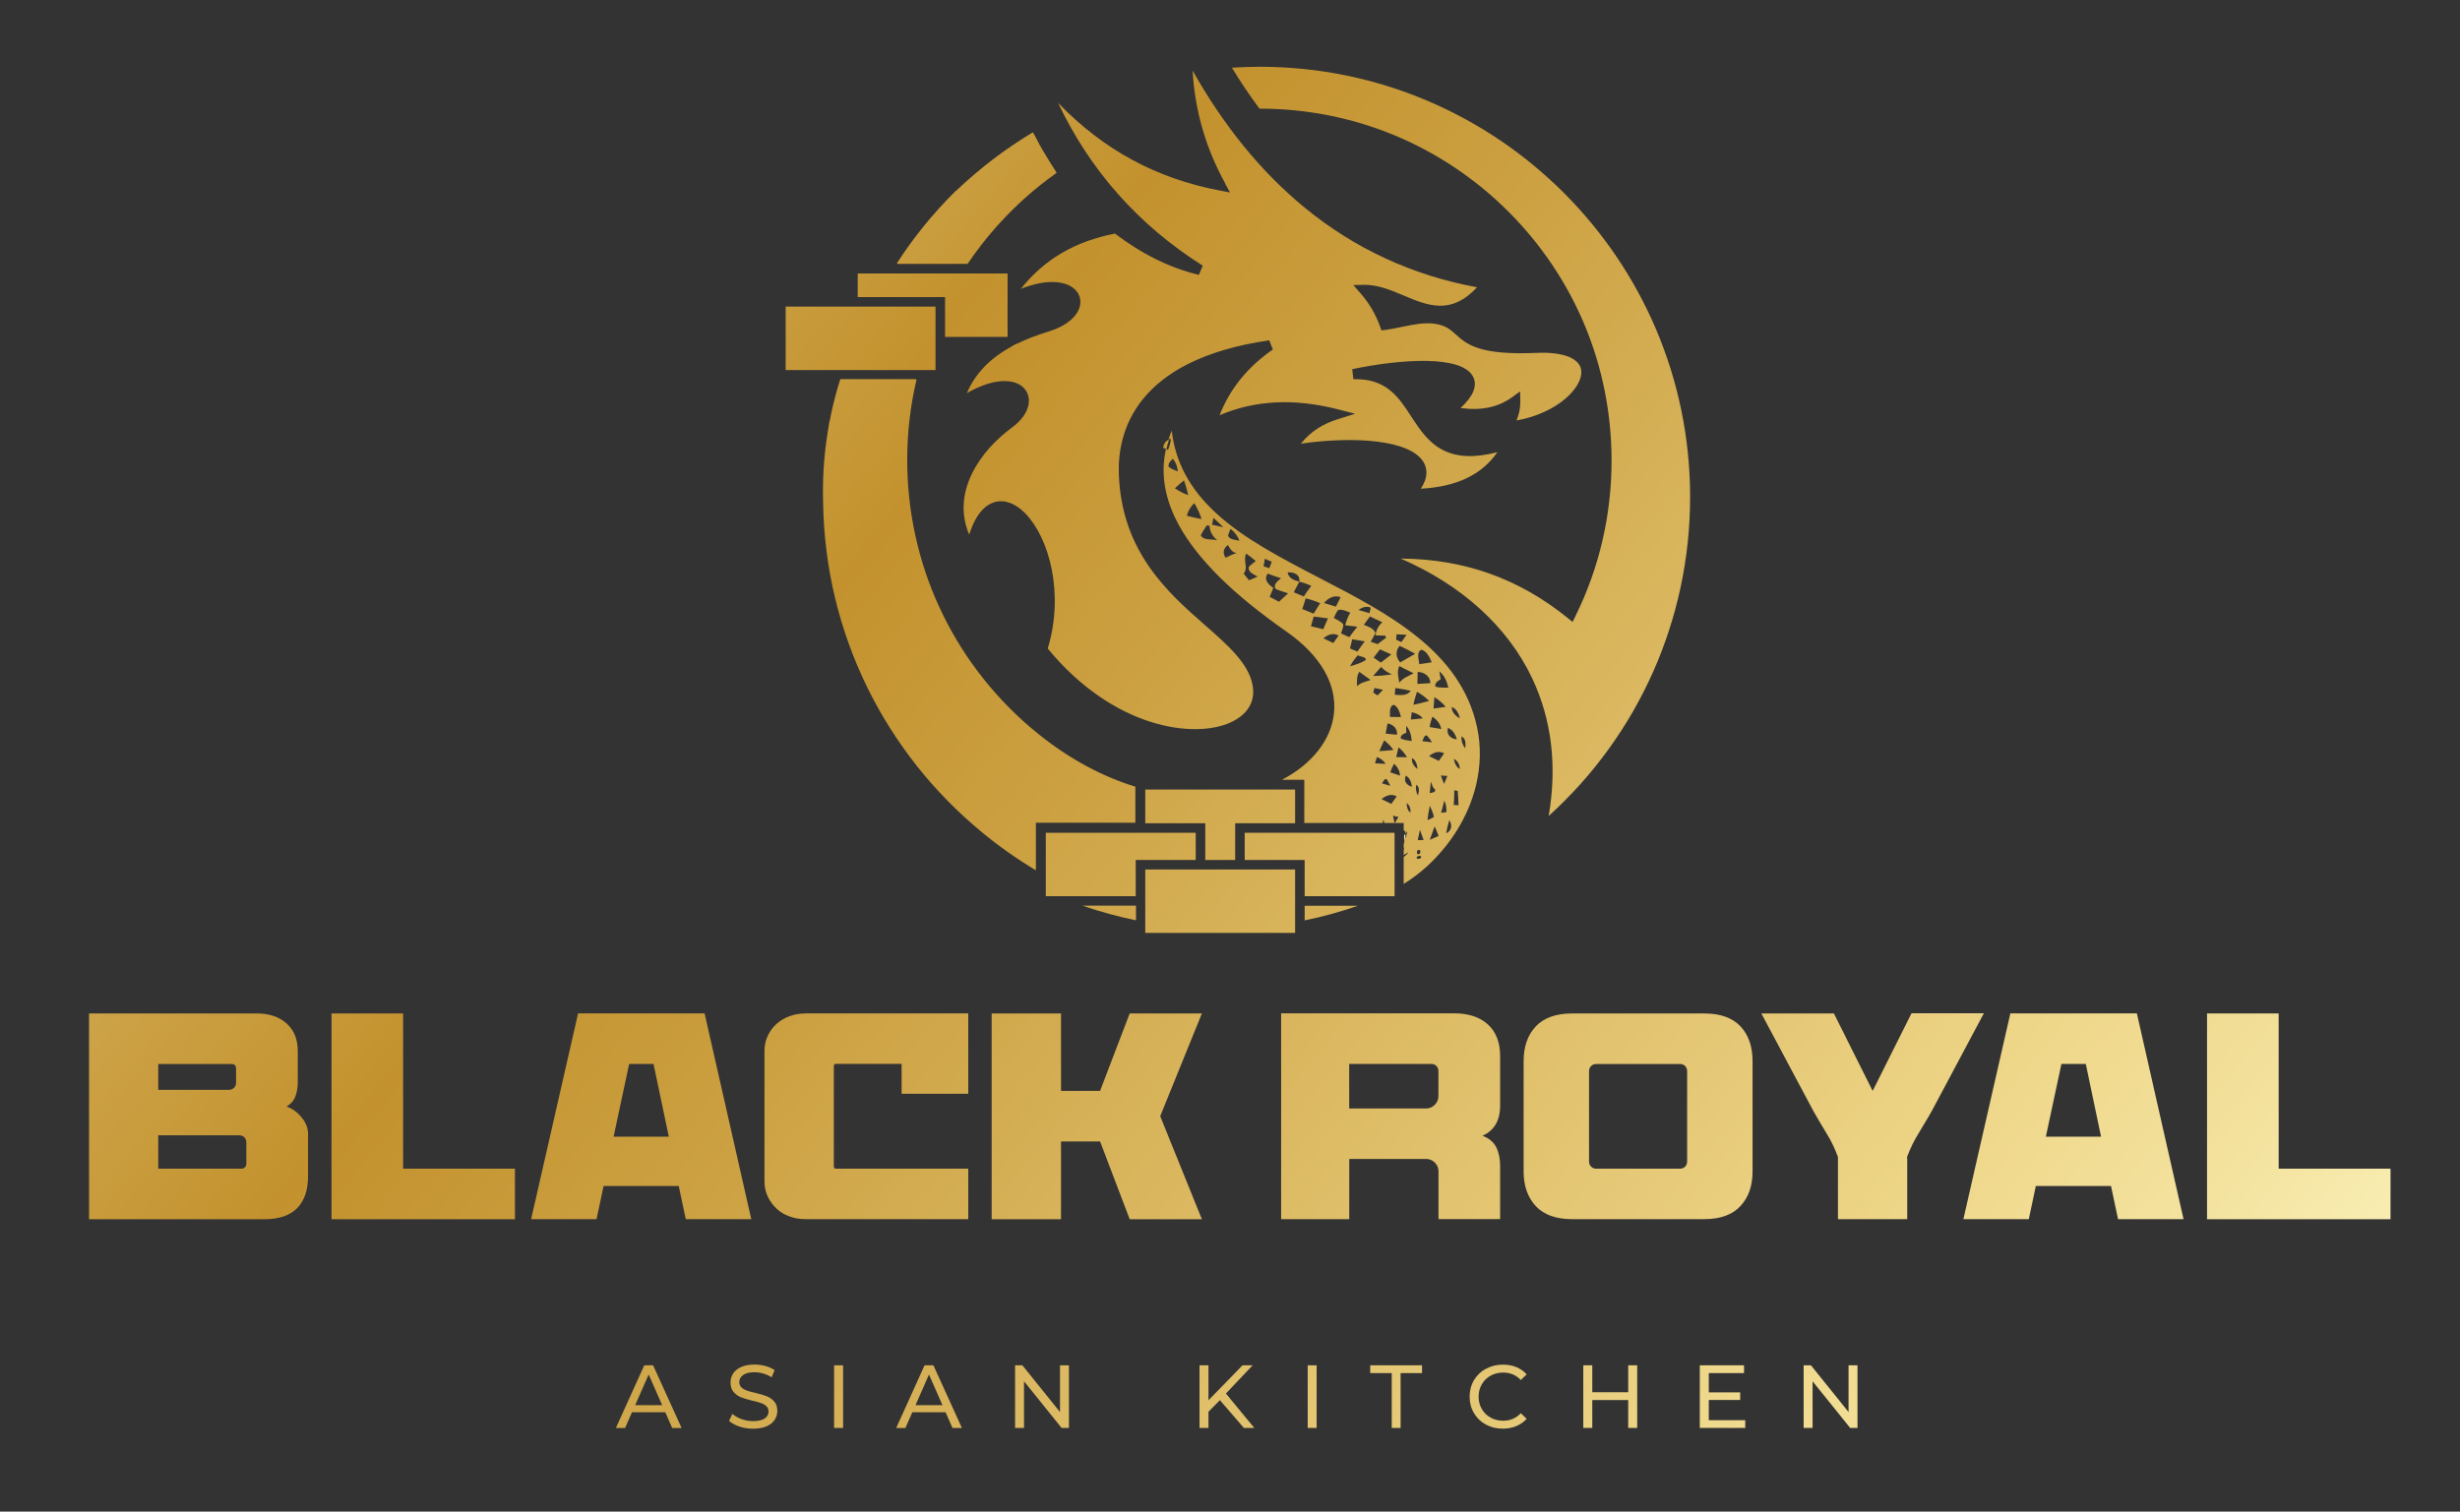 <?xml version="1.0" encoding="UTF-8"?>
<svg id="Layer_1" data-name="Layer 1" xmlns="http://www.w3.org/2000/svg" xmlns:xlink="http://www.w3.org/1999/xlink" viewBox="0 0 363.59 223.48">
  <rect x="0" y="0" width="363.59" height="223.48" fill="#333333" stroke="none"/>
  <defs>
    <style>
      .cls-1 {
        fill: none;
      }

      .cls-2 {
        fill: url(#linear-gradient);
      }

      .cls-3 {
        clip-path: url(#clippath);
      }

      .cls-4 {
        clip-path: url(#clippath-1);
      }

      .cls-5 {
        clip-path: url(#clippath-4);
      }

      .cls-6 {
        clip-path: url(#clippath-3);
      }

      .cls-7 {
        clip-path: url(#clippath-2);
      }

      .cls-8 {
        clip-path: url(#clippath-7);
      }

      .cls-9 {
        clip-path: url(#clippath-8);
      }

      .cls-10 {
        clip-path: url(#clippath-6);
      }

      .cls-11 {
        clip-path: url(#clippath-5);
      }

      .cls-12 {
        clip-path: url(#clippath-9);
      }

      .cls-13 {
        clip-path: url(#clippath-20);
      }

      .cls-14 {
        clip-path: url(#clippath-21);
      }

      .cls-15 {
        clip-path: url(#clippath-24);
      }

      .cls-16 {
        clip-path: url(#clippath-23);
      }

      .cls-17 {
        clip-path: url(#clippath-22);
      }

      .cls-18 {
        clip-path: url(#clippath-25);
      }

      .cls-19 {
        clip-path: url(#clippath-27);
      }

      .cls-20 {
        clip-path: url(#clippath-28);
      }

      .cls-21 {
        clip-path: url(#clippath-26);
      }

      .cls-22 {
        clip-path: url(#clippath-29);
      }

      .cls-23 {
        clip-path: url(#clippath-34);
      }

      .cls-24 {
        clip-path: url(#clippath-35);
      }

      .cls-25 {
        clip-path: url(#clippath-33);
      }

      .cls-26 {
        clip-path: url(#clippath-32);
      }

      .cls-27 {
        clip-path: url(#clippath-30);
      }

      .cls-28 {
        clip-path: url(#clippath-31);
      }

      .cls-29 {
        clip-path: url(#clippath-14);
      }

      .cls-30 {
        clip-path: url(#clippath-13);
      }

      .cls-31 {
        clip-path: url(#clippath-12);
      }

      .cls-32 {
        clip-path: url(#clippath-10);
      }

      .cls-33 {
        clip-path: url(#clippath-15);
      }

      .cls-34 {
        clip-path: url(#clippath-17);
      }

      .cls-35 {
        clip-path: url(#clippath-16);
      }

      .cls-36 {
        clip-path: url(#clippath-19);
      }

      .cls-37 {
        clip-path: url(#clippath-11);
      }

      .cls-38 {
        clip-path: url(#clippath-18);
      }

      .cls-39 {
        fill: url(#linear-gradient-8);
      }

      .cls-40 {
        fill: url(#linear-gradient-9);
      }

      .cls-41 {
        fill: url(#linear-gradient-3);
      }

      .cls-42 {
        fill: url(#linear-gradient-4);
      }

      .cls-43 {
        fill: url(#linear-gradient-2);
      }

      .cls-44 {
        fill: url(#linear-gradient-6);
      }

      .cls-45 {
        fill: url(#linear-gradient-7);
      }

      .cls-46 {
        fill: url(#linear-gradient-5);
      }

      .cls-47 {
        fill: url(#linear-gradient-14);
      }

      .cls-48 {
        fill: url(#linear-gradient-18);
      }

      .cls-49 {
        fill: url(#linear-gradient-22);
      }

      .cls-50 {
        fill: url(#linear-gradient-20);
      }

      .cls-51 {
        fill: url(#linear-gradient-21);
      }

      .cls-52 {
        fill: url(#linear-gradient-23);
      }

      .cls-53 {
        fill: url(#linear-gradient-15);
      }

      .cls-54 {
        fill: url(#linear-gradient-19);
      }

      .cls-55 {
        fill: url(#linear-gradient-16);
      }

      .cls-56 {
        fill: url(#linear-gradient-17);
      }

      .cls-57 {
        fill: url(#linear-gradient-13);
      }

      .cls-58 {
        fill: url(#linear-gradient-12);
      }

      .cls-59 {
        fill: url(#linear-gradient-10);
      }

      .cls-60 {
        fill: url(#linear-gradient-11);
      }

      .cls-61 {
        fill: url(#linear-gradient-27);
      }

      .cls-62 {
        fill: url(#linear-gradient-24);
      }

      .cls-63 {
        fill: url(#linear-gradient-26);
      }

      .cls-64 {
        fill: url(#linear-gradient-35);
      }

      .cls-65 {
        fill: url(#linear-gradient-34);
      }

      .cls-66 {
        fill: url(#linear-gradient-36);
      }

      .cls-67 {
        fill: url(#linear-gradient-25);
      }

      .cls-68 {
        fill: url(#linear-gradient-28);
      }

      .cls-69 {
        fill: url(#linear-gradient-29);
      }

      .cls-70 {
        fill: url(#linear-gradient-33);
      }

      .cls-71 {
        fill: url(#linear-gradient-30);
      }

      .cls-72 {
        fill: url(#linear-gradient-32);
      }

      .cls-73 {
        fill: url(#linear-gradient-31);
      }
    </style>
    <clipPath id="clippath">
      <path class="cls-1" d="M23.4,167.84h11.93c.32,0,.58,.1,.78,.3s.3,.46,.3,.78v3.12c0,.23-.07,.41-.22,.54-.15,.13-.3,.2-.48,.2h-12.32v-4.95Zm0-10.54h10.8c.46,0,.69,.23,.69,.7v2.04c0,.32-.1,.58-.3,.78-.2,.2-.45,.3-.74,.3h-10.46v-3.82Zm-10.24-7.46v30.41h0s25.95,0,25.95,0c2.17,0,3.78-.56,4.84-1.67,1.06-1.11,1.58-2.67,1.58-4.66v-6.29c0-.84-.31-1.64-.93-2.41-.62-.77-1.37-1.31-2.24-1.63,.64-.38,1.07-.88,1.3-1.5,.23-.62,.35-1.31,.35-2.06v-4.64c0-1.74-.55-3.09-1.65-4.08-1.1-.98-2.56-1.48-4.38-1.48H13.16Z"/>
    </clipPath>
    <linearGradient id="linear-gradient" x1="-824.91" y1="359.49" x2="-823.91" y2="359.49" gradientTransform="translate(246940.7 566348.16) rotate(90) scale(686.84)" gradientUnits="userSpaceOnUse">
      <stop offset="0" stop-color="#fbc926"/>
      <stop offset="0" stop-color="#fbc926"/>
      <stop offset=".05" stop-color="#fbd245"/>
      <stop offset=".25" stop-color="#fffbcc"/>
      <stop offset=".27" stop-color="#fbf4c1"/>
      <stop offset=".6" stop-color="#c3922e"/>
      <stop offset=".67" stop-color="#cca142"/>
      <stop offset=".82" stop-color="#e5c876"/>
      <stop offset=".87" stop-color="#eed688"/>
      <stop offset=".91" stop-color="#f2df98"/>
      <stop offset=".99" stop-color="#fdf7c5"/>
      <stop offset="1" stop-color="#fffbcc"/>
    </linearGradient>
    <clipPath id="clippath-1">
      <polygon class="cls-1" points="49 149.83 49 180.25 76.11 180.25 76.11 180.24 76.11 172.78 59.58 172.78 59.58 149.83 49 149.83"/>
    </clipPath>
    <linearGradient id="linear-gradient-2" x1="-824.92" y1="359.49" x2="-823.92" y2="359.49" gradientTransform="translate(247679.12 567937.35) rotate(90) scale(688.79)" xlink:href="#linear-gradient"/>
    <clipPath id="clippath-2">
      <path class="cls-1" d="M92.99,157.29h3.6l2.26,10.76h-8.16l2.3-10.76Zm-7.55-7.46l-6.94,30.41h0s9.67,0,9.67,0l1.04-4.9h11.11l1.04,4.9h9.68s-6.9-30.42-6.9-30.42h-18.7Z"/>
    </clipPath>
    <linearGradient id="linear-gradient-3" x1="-824.9" y1="359.48" x2="-823.9" y2="359.48" gradientTransform="translate(241628.33 553978.69) rotate(90) scale(671.9)" xlink:href="#linear-gradient"/>
    <clipPath id="clippath-3">
      <path class="cls-1" d="M119.07,149.83c-.87,0-1.67,.14-2.41,.41-.74,.28-1.37,.66-1.91,1.15-.54,.49-.96,1.08-1.28,1.76-.32,.68-.48,1.43-.48,2.24v19.26c0,.81,.16,1.55,.48,2.23,.32,.68,.74,1.27,1.28,1.78,.53,.51,1.17,.9,1.91,1.17,.74,.28,1.54,.41,2.41,.41h24.04v-7.46h-19.57c-.2,0-.3-.12-.3-.35v-14.8c0-.23,.1-.35,.3-.35h9.72v4.43h9.85v-11.89h-24.04Z"/>
    </clipPath>
    <linearGradient id="linear-gradient-4" x1="-824.89" y1="359.47" x2="-823.89" y2="359.47" gradientTransform="translate(239869.17 549847.11) rotate(90) scale(666.93)" xlink:href="#linear-gradient"/>
    <clipPath id="clippath-4">
      <polygon class="cls-1" points="166.97 149.83 162.59 161.28 156.82 161.28 156.82 149.83 146.57 149.83 146.57 180.24 146.58 180.25 156.82 180.25 156.82 168.75 162.59 168.75 166.97 180.25 177.64 180.25 171.48 165.02 177.64 149.83 166.97 149.83"/>
    </clipPath>
    <linearGradient id="linear-gradient-5" x1="-824.9" y1="359.48" x2="-823.9" y2="359.48" gradientTransform="translate(241738.48 554022.28) rotate(90) scale(672.02)" xlink:href="#linear-gradient"/>
    <clipPath id="clippath-5">
      <path class="cls-1" d="M199.42,157.29h12.1c.32,0,.58,.1,.78,.3,.2,.2,.3,.46,.3,.78v3.69c0,.49-.18,.92-.54,1.28-.36,.36-.79,.54-1.28,.54h-11.37v-6.6Zm-10.07-7.46v30.41h0s10.07,0,10.07,0v-8.9h11.37c.49,0,.92,.18,1.28,.54,.36,.36,.54,.79,.54,1.28v7.07h9.11v-7.81c0-1.1-.19-2.03-.57-2.8-.38-.76-1.05-1.34-2.04-1.71,.9-.4,1.55-.98,1.98-1.73,.42-.75,.63-1.63,.63-2.65v-7.38c0-2.03-.6-3.59-1.8-4.69-1.2-1.1-2.87-1.65-5.01-1.65h-25.55Z"/>
    </clipPath>
    <linearGradient id="linear-gradient-6" x1="-824.89" y1="359.47" x2="-823.89" y2="359.47" gradientTransform="translate(239947.76 549789.56) rotate(90) scale(666.93)" xlink:href="#linear-gradient"/>
    <clipPath id="clippath-6">
      <path class="cls-1" d="M235.17,172.48c-.2-.2-.31-.46-.31-.78v-13.32c0-.32,.1-.58,.31-.78,.2-.2,.46-.3,.78-.3h12.37c.29,0,.54,.1,.74,.3,.2,.2,.3,.46,.3,.78v13.32c0,.32-.1,.58-.3,.78-.2,.2-.45,.3-.74,.3h-12.37c-.32,0-.58-.1-.78-.3m-2.82-22.65c-2.37,0-4.16,.64-5.36,1.91-1.2,1.27-1.8,2.99-1.8,5.16v16.27c0,2.14,.6,3.85,1.8,5.14,1.2,1.29,2.99,1.93,5.36,1.93h19.52c2.4,0,4.19-.65,5.38-1.95,1.19-1.27,1.78-2.98,1.78-5.12v-16.27c0-2.17-.59-3.89-1.78-5.16-1.19-1.27-2.98-1.91-5.38-1.91h-19.52Z"/>
    </clipPath>
    <linearGradient id="linear-gradient-7" x1="-824.9" y1="359.48" x2="-823.9" y2="359.48" gradientTransform="translate(241736.79 553775.93) rotate(90) scale(671.79)" xlink:href="#linear-gradient"/>
    <clipPath id="clippath-7">
      <path class="cls-1" d="M282.51,149.83l-5.73,11.45-5.73-11.45h-10.72l7.68,14.41c.38,.66,.72,1.26,1.04,1.8,.32,.54,.64,1.06,.95,1.58,.32,.52,.61,1.05,.87,1.58,.26,.54,.52,1.15,.78,1.84v9.2h10.24v-8.94c0-.06,0-.1-.02-.13-.02-.03-.02-.06-.02-.09,.26-.69,.53-1.32,.8-1.87,.27-.55,.57-1.09,.89-1.61,.32-.52,.64-1.06,.96-1.61,.32-.52,.67-1.11,1.04-1.78l7.68-14.41h-10.72Z"/>
    </clipPath>
    <linearGradient id="linear-gradient-8" x1="-824.9" y1="359.48" x2="-823.9" y2="359.48" gradientTransform="translate(243549.58 557822.41) rotate(90) scale(676.73)" xlink:href="#linear-gradient"/>
    <clipPath id="clippath-8">
      <path class="cls-1" d="M304.68,157.29h3.6l2.26,10.76h-8.16l2.3-10.76Zm-7.55-7.46l-6.94,30.41h0s9.67,0,9.67,0l1.04-4.9h11.11l1.04,4.9h9.68l-6.9-30.42h-18.7Z"/>
    </clipPath>
    <linearGradient id="linear-gradient-9" x1="-824.9" y1="359.48" x2="-823.9" y2="359.48" gradientTransform="translate(241841.59 553816.15) rotate(90) scale(671.9)" xlink:href="#linear-gradient"/>
    <clipPath id="clippath-9">
      <polygon class="cls-1" points="326.2 149.83 326.2 180.24 326.2 180.25 353.32 180.25 353.32 172.78 336.79 172.78 336.79 149.83 326.2 149.83"/>
    </clipPath>
    <linearGradient id="linear-gradient-10" x1="-824.9" y1="359.48" x2="-823.9" y2="359.48" gradientTransform="translate(242049.9 554196.12) rotate(90) scale(672.39)" xlink:href="#linear-gradient"/>
    <clipPath id="clippath-10">
      <path class="cls-1" d="M95.87,203.2l2,4.54h-3.99l2-4.54Zm-.65-1.35l-4.19,9.26h1.36l1.02-2.32h4.92l1.02,2.32h1.39l-4.21-9.26h-1.31Z"/>
    </clipPath>
    <linearGradient id="linear-gradient-11" x1="-824.87" y1="359.46" x2="-823.87" y2="359.46" gradientTransform="translate(233833.45 536129.29) rotate(90) scale(650.25)" xlink:href="#linear-gradient"/>
    <clipPath id="clippath-11">
      <path class="cls-1" d="M109.54,202.1c-.53,.24-.92,.56-1.18,.95-.26,.4-.39,.84-.39,1.34,0,.59,.15,1.06,.46,1.41,.31,.35,.67,.61,1.1,.78,.43,.17,.99,.34,1.69,.5,.56,.13,.99,.25,1.29,.36,.3,.1,.56,.26,.77,.46,.21,.2,.31,.46,.31,.77,0,.43-.19,.78-.57,1.04-.38,.26-.95,.39-1.72,.39-.58,0-1.15-.1-1.7-.3-.55-.2-1-.46-1.36-.77l-.49,1.03c.37,.34,.88,.62,1.53,.84,.65,.22,1.32,.32,2.02,.32,.79,0,1.45-.12,1.99-.35,.54-.23,.94-.55,1.2-.95,.26-.4,.4-.84,.4-1.33,0-.58-.15-1.04-.46-1.39-.3-.34-.67-.6-1.09-.77-.42-.17-.98-.33-1.68-.5-.54-.12-.96-.24-1.28-.35-.31-.11-.57-.26-.79-.46-.21-.2-.32-.46-.32-.78,0-.43,.19-.78,.56-1.06,.38-.27,.94-.41,1.69-.41,.42,0,.85,.06,1.29,.19,.44,.13,.86,.32,1.24,.56l.44-1.06c-.38-.26-.83-.47-1.36-.61-.53-.14-1.07-.21-1.61-.21-.79,0-1.44,.12-1.97,.36"/>
    </clipPath>
    <linearGradient id="linear-gradient-12" x1="-824.84" y1="359.43" x2="-823.84" y2="359.43" gradientTransform="translate(226128.98 518431.73) rotate(90) scale(628.82)" xlink:href="#linear-gradient"/>
    <clipPath id="clippath-12">
      <polygon class="cls-1" points="123.28 201.85 123.28 201.85 123.28 211.11 124.61 211.11 124.61 201.85 123.28 201.85"/>
    </clipPath>
    <linearGradient id="linear-gradient-13" x1="-824.89" y1="359.47" x2="-823.89" y2="359.47" gradientTransform="translate(239864.12 549863.96) rotate(90) scale(666.93)" xlink:href="#linear-gradient"/>
    <clipPath id="clippath-13">
      <path class="cls-1" d="M137.3,203.2l2,4.54h-3.99l2-4.54Zm-.65-1.35l-4.19,9.26h1.36l1.02-2.32h4.92l1.02,2.32h1.39l-4.21-9.26h-1.31Z"/>
    </clipPath>
    <linearGradient id="linear-gradient-14" x1="-824.91" y1="359.49" x2="-823.91" y2="359.49" gradientTransform="translate(245737.33 563274.35) rotate(90) scale(683.19)" xlink:href="#linear-gradient"/>
    <clipPath id="clippath-14">
      <polygon class="cls-1" points="156.67 201.85 156.67 208.76 151.11 201.85 150.03 201.85 150.03 201.85 150.03 211.11 151.35 211.11 151.35 204.21 156.91 211.11 157.99 211.11 157.99 201.85 157.99 201.85 156.67 201.85"/>
    </clipPath>
    <linearGradient id="linear-gradient-15" x1="-824.89" y1="359.47" x2="-823.89" y2="359.47" gradientTransform="translate(239893.27 549841.78) rotate(90) scale(666.93)" xlink:href="#linear-gradient"/>
    <clipPath id="clippath-15">
      <polygon class="cls-1" points="183.64 201.85 178.61 207.02 178.61 201.85 177.29 201.85 177.29 201.85 177.29 211.11 178.61 211.11 178.61 208.72 180.3 207 183.85 211.11 185.39 211.11 181.19 206.02 185.14 201.85 183.64 201.85"/>
    </clipPath>
    <linearGradient id="linear-gradient-16" x1="-824.93" y1="359.5" x2="-823.93" y2="359.5" gradientTransform="translate(252903.43 579563.49) rotate(90) scale(702.98)" xlink:href="#linear-gradient"/>
    <clipPath id="clippath-16">
      <polygon class="cls-1" points="193.28 201.85 193.28 201.85 193.28 211.11 193.28 211.11 194.6 211.11 194.6 201.85 193.28 201.85"/>
    </clipPath>
    <linearGradient id="linear-gradient-17" x1="-824.89" y1="359.47" x2="-823.89" y2="359.47" gradientTransform="translate(239936.48 549810.63) rotate(90) scale(666.93)" xlink:href="#linear-gradient"/>
    <clipPath id="clippath-17">
      <polygon class="cls-1" points="202.52 201.85 202.52 203 205.7 203 205.7 211.11 207.01 211.11 207.01 203 210.18 203 210.18 201.85 210.18 201.85 202.52 201.85"/>
    </clipPath>
    <linearGradient id="linear-gradient-18" x1="-824.89" y1="359.47" x2="-823.89" y2="359.47" gradientTransform="translate(239948.97 549802.21) rotate(90) scale(666.93)" xlink:href="#linear-gradient"/>
    <clipPath id="clippath-18">
      <path class="cls-1" d="M219.61,202.36c-.75,.41-1.33,.97-1.76,1.69s-.64,1.53-.64,2.43,.21,1.71,.64,2.43c.42,.72,1.01,1.28,1.75,1.69,.74,.41,1.58,.61,2.51,.61,.72,0,1.39-.12,1.99-.37,.61-.25,1.12-.61,1.54-1.08l-.86-.83c-.71,.74-1.57,1.11-2.61,1.11-.69,0-1.31-.15-1.86-.46-.56-.31-.99-.73-1.3-1.28-.31-.54-.47-1.15-.47-1.82s.16-1.28,.47-1.82c.31-.54,.75-.97,1.3-1.28,.56-.31,1.18-.46,1.86-.46,1.04,0,1.91,.37,2.61,1.1l.86-.83c-.42-.48-.94-.83-1.53-1.08-.6-.24-1.26-.36-1.99-.36-.92,0-1.76,.21-2.51,.62"/>
    </clipPath>
    <linearGradient id="linear-gradient-19" x1="-824.84" y1="359.44" x2="-823.84" y2="359.44" gradientTransform="translate(227322.15 520834.88) rotate(90) scale(631.82)" xlink:href="#linear-gradient"/>
    <clipPath id="clippath-19">
      <polygon class="cls-1" points="240.65 201.85 240.65 205.83 235.34 205.83 235.34 201.85 234.01 201.85 234.01 211.11 235.34 211.11 235.34 206.98 240.65 206.98 240.65 211.11 241.98 211.11 241.98 211.11 241.98 201.85 241.98 201.85 240.65 201.85"/>
    </clipPath>
    <linearGradient id="linear-gradient-20" x1="-824.86" y1="359.45" x2="-823.86" y2="359.45" gradientTransform="translate(233488.39 534909.5) rotate(90) scale(648.9)" xlink:href="#linear-gradient"/>
    <clipPath id="clippath-20">
      <polygon class="cls-1" points="251.24 201.85 251.23 201.85 251.23 211.11 251.24 211.11 257.95 211.11 257.95 209.96 252.56 209.96 252.56 206.97 257.2 206.97 257.2 205.85 252.56 205.85 252.56 203 257.77 203 257.77 201.85 251.24 201.85"/>
    </clipPath>
    <linearGradient id="linear-gradient-21" x1="-824.94" y1="359.51" x2="-823.94" y2="359.51" gradientTransform="translate(254124.11 582126.53) rotate(90) scale(706.16)" xlink:href="#linear-gradient"/>
    <clipPath id="clippath-21">
      <polygon class="cls-1" points="273.22 201.85 273.22 208.76 267.66 201.85 266.58 201.85 266.58 211.11 267.9 211.11 267.9 204.21 273.46 211.11 274.54 211.11 274.54 201.85 274.54 201.85 273.22 201.85"/>
    </clipPath>
    <linearGradient id="linear-gradient-22" x1="-824.96" y1="359.52" x2="-823.96" y2="359.52" gradientTransform="translate(260027.01 595595.6) rotate(90) scale(722.5)" xlink:href="#linear-gradient"/>
    <clipPath id="clippath-22">
      <path class="cls-1" d="M181.03,27.06l.77,1.4-1.57-.3c-9.35-1.79-17.19-6.04-23.84-12.95,4.72,9.99,11.89,18.07,21.38,24.07l-.58,1.36c-4.33-1.06-8.39-3.06-12.4-6.11-5.93,1.17-10.42,3.8-13.91,8.17,3.69-1.46,6.3-1.15,7.62-.22,.89,.62,1.31,1.56,1.15,2.57-.27,1.68-2.04,3.17-4.75,3.99-1.7,.52-3.21,1.1-4.57,1.77-.27,.13-.54,.27-.8,.41-3.22,1.75-5.39,4.02-6.63,6.9,4.37-2.5,7.51-2.1,8.68-.46,.92,1.28,.69,3.56-2.01,5.55-4.76,3.49-8.98,9.56-6.32,15.83,1.04-3.32,2.56-4.45,3.74-4.8,1.48-.43,3.1,.17,4.56,1.67,3.49,3.59,5.8,11.76,3.31,19.97,9.6,11.71,21.56,13.44,27.05,10.91,2.54-1.17,3.68-3.14,3.22-5.53-.62-3.21-3.59-5.81-7.02-8.83-5.48-4.81-12.3-10.81-12.74-22.25-.25-6.18,2.31-16.98,22.22-19.87l.54,1.35c-3.73,2.6-6.32,5.79-7.88,9.73,5.19-2.23,11.06-2.53,17.48-.88l2.56,.66-2.52,.79c-2.33,.72-4.14,1.92-5.49,3.63,7.96-1.15,16.4-.56,18.2,2.87,.44,.83,.64,2.11-.48,3.79,5.27-.28,9-2.06,11.32-5.4-3.34,.86-5.92,.76-8.02-.3-2.19-1.1-3.48-3.08-4.73-4.99-1.89-2.9-3.67-5.63-8.54-5.5l-.17-1.48c7.31-1.53,16.38-2.13,17.91,1.21,.59,1.3-.05,2.82-1.9,4.53,3.06,.42,5.57-.11,7.64-1.61l1.16-.84,.03,1.43c.02,.98-.16,1.93-.56,2.86,6.14-1.1,9.75-4.9,9.58-7.3-.14-1.86-2.61-2.87-6.61-2.69-8.51,.37-10.35-1.29-11.96-2.74-.82-.73-1.46-1.32-3.07-1.56-1.55-.23-3.12,.1-4.79,.44-.82,.17-1.67,.35-2.52,.46l-.59,.07-.2-.56c-.67-1.84-1.64-3.5-2.89-4.92l-1.07-1.22,1.62-.03c1.99-.03,3.93,.78,5.81,1.57,3.59,1.51,6.99,2.95,10.86-1.21-9.5-1.74-18.06-5.69-25.46-11.76-6.37-5.21-11.93-12.02-16.58-20.27,.33,5.89,1.94,11.47,4.8,16.64"/>
    </clipPath>
    <linearGradient id="linear-gradient-23" x1="-824.9" y1="359.48" x2="-823.9" y2="359.48" gradientTransform="translate(242865.58 556491.92) rotate(90) scale(675.08)" xlink:href="#linear-gradient"/>
    <clipPath id="clippath-23">
      <path class="cls-1" d="M182.07,9.99c1.28,2.12,2.65,4.15,4.08,6.07h.02c13.89,0,26.95,5.41,36.78,15.23,9.82,9.83,15.24,22.89,15.24,36.78,0,8.08-1.8,15.84-5.35,23.04l-.41,.84-.73-.59c-7.2-5.83-15.3-8.72-24.68-8.78,9.02,3.9,15.86,10.1,19.45,17.73,2.88,6.1,3.69,12.93,2.43,20.32,13.31-12.05,20.9-29.11,20.9-47.14,0-35.08-28.53-63.62-63.61-63.62-1.35,0-2.7,.05-4.1,.14"/>
    </clipPath>
    <linearGradient id="linear-gradient-24" x1="-824.9" y1="359.48" x2="-823.9" y2="359.48" gradientTransform="translate(243176.92 557120.31) rotate(90) scale(675.87)" xlink:href="#linear-gradient"/>
    <clipPath id="clippath-24">
      <path class="cls-1" d="M141.4,28.23s-.02,.02-.03,.02l-.03,.03s-.02,.02-.04,.04c-.02,.02-.04,.04-.06,.05-3.28,3.25-6.18,6.82-8.64,10.65h10.41c1.26-1.86,2.63-3.65,4.13-5.35,.01-.01,.02-.03,.04-.04,.03-.03,.06-.06,.08-.1,.06-.08,.14-.15,.21-.23,2.57-2.87,5.48-5.47,8.7-7.74-.6-.92-1.19-1.86-1.75-2.81t0,0s0,0,0,0c-.34-.58-.68-1.17-1-1.76,0,0,0,0,0,0h0c-.25-.45-.48-.89-.72-1.35-4.07,2.45-7.87,5.33-11.3,8.61"/>
    </clipPath>
    <linearGradient id="linear-gradient-25" x1="-824.89" y1="359.48" x2="-823.89" y2="359.48" gradientTransform="translate(239887.77 549782.89) rotate(90) scale(666.93)" xlink:href="#linear-gradient"/>
    <clipPath id="clippath-25">
      <path class="cls-1" d="M171.9,66.18c.16,.08,.33,.15,.49,.23,.1-.47,.24-.94,.39-1.41-.5,.15-.78,.63-.88,1.19"/>
    </clipPath>
    <linearGradient id="linear-gradient-26" x1="-825.03" y1="359.58" x2="-824.03" y2="359.58" gradientTransform="translate(287942.49 659835.61) rotate(90) scale(800.31)" xlink:href="#linear-gradient"/>
    <clipPath id="clippath-26">
      <path class="cls-1" d="M207.53,123.51v.81s.08-.1,.12-.16c.03-.3,.07-.61,.09-.91-.08,.08-.15,.17-.21,.26"/>
    </clipPath>
    <linearGradient id="linear-gradient-27" x1="-537.55" y1="150.34" x2="-536.55" y2="150.34" gradientTransform="translate(508.42 1198.26) rotate(90) scale(2)" xlink:href="#linear-gradient"/>
    <clipPath id="clippath-27">
      <path class="cls-1" d="M160.03,133.9c1.32,.47,2.67,.87,4.01,1.24,1.28,.35,2.57,.66,3.86,.92v-2.17h-7.87Zm32.8,0v2.17c1.29-.26,2.58-.57,3.86-.92,1.35-.37,2.69-.78,4.01-1.24h-7.87Zm16.55-7.02c-.07-.33,.65-.51,.69-.15-.08,.15-.26,.25-.44,.25-.1,0-.19-.03-.25-.1m.13-.63c-.19-.18-.07-.61,.21-.61,.36,.05,.22,.66-.06,.66-.05,0-.1-.02-.15-.05m.36-3.57c.19,.5,.37,1,.54,1.51-.29,.01-.58,.01-.87,.02,.11-.51,.21-1.02,.33-1.53m2.19-.49c.19,.46,.38,.93,.57,1.39-.44,.18-.87,.39-1.31,.58,.26-.66,.45-1.33,.73-1.97m2.15-.93c.49,.69,.36,1.59-.46,1.93,.12-.65,.27-1.29,.46-1.93m-2.87-2.14c.24,.53,.49,1.07,.6,1.65-.29,.22-.63,.34-.95,.47,.08-.71,.2-1.42,.35-2.13m-3.42-.38c.45,.32,.61,.85,.54,1.41-.42-.34-.55-.88-.54-1.41m5.54-.35c.31,.51,.34,1.11,.33,1.69-.27,.03-.53,.06-.79,.09,.19-.58,.32-1.18,.47-1.78m-9.27-.23c.64-.55,1.47-.85,2.24-.41-.26,.37-.53,.74-.79,1.11-.48-.24-.96-.47-1.44-.7m10.66,.86c.06-.72,.08-1.44,.08-2.16,.13,.02,.38,.05,.51,.07,.05,.71,.1,1.42,.12,2.13-.24-.01-.48-.03-.71-.04m-5.53-3c.56,.37,.37,1.04,.25,1.59-.3-.47-.36-1.04-.25-1.59m2.15-.45c.1,.3,.23,.58,.34,.87,.7,.56,.08,.73-.5,.83,.06-.57,.12-1.14,.16-1.71m-7.24,.26c.22-.21,.33-.72,.7-.63,.21,.31,.37,.65,.54,.99-.42-.12-.83-.23-1.24-.36m8.73-1.16c.32,.02,.64,.04,.95,.07-.17,.39-.33,.78-.49,1.18-.17-.41-.31-.83-.46-1.24m-5.18,0c.58,.35,.82,.99,.89,1.65-.76-.21-1.28-.81-.89-1.65m-2.31-.48c.14-.44,.34-.87,.57-1.27,.49,.46,.85,1.05,.87,1.76-.48-.17-.96-.33-1.44-.49m9.41-1.99c.57,.29,.85,.86,.87,1.5-.54-.31-.78-.89-.87-1.5m-6.19-.12c.58,.32,.76,.99,.81,1.62-.51-.38-.92-.92-.81-1.62m-5.47,.78c.1-.3,.18-.61,.26-.92,.53,.18,1,.5,1.29,1-.52-.02-1.03-.05-1.55-.08m7.98-1.06c.64-.55,1.47-.84,2.24-.41-.26,.37-.53,.74-.79,1.11-.48-.24-.96-.47-1.44-.7m-4.86,.14c.12-.48,.23-.96,.34-1.44,.5,.4,.92,.9,1.25,1.46-.53,0-1.06-.02-1.59-.02m-1.77-2.48c.51,.41,.98,.87,1.36,1.42-.69,.1-1.39,.13-2.08,.18,.22-.54,.46-1.07,.72-1.6m11.41-.58c.7,.32,.61,1.11,.57,1.75-.42-.48-.6-1.11-.57-1.75m-5.8,.7c.21-.27,.24-.88,.68-.84,.3,.3,.54,.67,.79,1.02-.49-.06-.99-.12-1.47-.18m3.81-1.96c.72,.29,1.11,.97,1.31,1.7-.9-.1-1.59-.69-1.31-1.7m-6.98,1.56c-.05-.53,.45-.67,.82-.84,0-.34-.03-.67-.02-1.02,.57,.6,.76,1.43,.82,2.25-.55-.09-1.12-.13-1.62-.38m-2.23-.72c.1-.51,.19-1.01,.28-1.51,.81,.14,1.51,.77,1.39,1.68-.56-.05-1.11-.12-1.67-.17m6.51-.97c.07-.53,.22-1.05,.42-1.54,.63,.44,1.14,1.04,1.3,1.83-.57-.1-1.14-.2-1.72-.29m-2.66-2.19c.63,.11,1.22,.39,1.64,.9-.59,.07-1.18,.13-1.77,.18,.06-.36,.09-.72,.13-1.08m5.92-.78c.72,.26,1.03,.98,1.21,1.68-.65-.34-1.21-.88-1.21-1.68m-9.13,1.48c.04-.6-.18-1.64,.59-1.8,.64,.36,.86,1.12,1.03,1.8-.21,0-.41,0-.62,0-.33,0-.67,0-1-.01m6.57-2.91c.64,.37,1.2,.86,1.67,1.42-.6,.09-1.2,.17-1.8,.26,.05-.56,.08-1.12,.12-1.69m-2.57-.8c.65,.37,1.26,.81,1.79,1.36-.77,.23-1.55,.4-2.33,.57,.15-.65,.33-1.3,.54-1.93m-3.28,.44c.02-.33,.04-.66,.09-.99,.76,.11,1.52,.23,2.27,.41-.37,.52-.93,.63-1.51,.63-.29,0-.58-.03-.85-.05m-3.18-.32c.05-.23,.11-.45,.17-.68,.42,.08,.85,.17,1.27,.27-.27,.28-.53,.56-.8,.83-.21-.14-.43-.27-.64-.41m6.57-3.06c.94,.02,1.85,.6,1.87,1.66-.64,.04-1.28,.07-1.92,.11,.02-.59,.04-1.18,.05-1.77m-8.63-.02c.54,.43,1.12,.8,1.68,1.21-.7,.25-1.46,.36-2.01,.92-.01-.72-.11-1.5,.34-2.13m11.24,2.2c-.15-.59,.39-.84,.78-1.11-.07-.38-.15-.76-.2-1.15,.74,.58,1.11,1.49,1.33,2.4-.12,0-.25,0-.37,0-.1,0-.21,0-.31,0-.42,0-.84-.02-1.24-.15m-9.2-1.58c.39-.45,.8-.88,1.18-1.33,.44,.49,1,.84,1.59,1.11-.87,.11-1.74,.22-2.62,.22-.05,0-.1,0-.15,0m3.88-1.46c.68,.39,1.41,.71,2.11,1.07-.74,.41-1.59,.67-2.12,1.4-.14-.82-.39-1.68,0-2.47m-6.13-1.6c.35,.24,1.28,.2,1.17,.71-.7,.47-1.53,.68-2.32,.93,.31-.6,.71-1.14,1.15-1.64m9.44-.82c.79,.29,1.17,1.12,1.48,1.86-.61,.11-1.22,.2-1.83,.28-.06-.68-.5-1.83,.35-2.14m-7.1,1.16c.32-.4,.63-.8,.94-1.21,.56,.26,1.12,.51,1.67,.76-.52,.4-1.04,.79-1.55,1.2-.36-.25-.71-.49-1.07-.74m3.85-1.74c.78,.36,1.55,.75,2.29,1.18-.73,.44-1.48,.84-2.21,1.27-.65-.74-.75-1.67-.08-2.45m-7.34,.39c.1-.46,.22-.9,.33-1.36,.62,.11,1.24,.2,1.86,.31-.38,.49-.74,1-1.09,1.51-.37-.16-.73-.31-1.1-.46m6.82-1.29c.02-.26,.04-.53,.06-.8,.49,.02,.99,.05,1.48,.07-.25,.37-.5,.73-.76,1.08-.26-.12-.53-.23-.79-.36m-10.73-.2c.64-.56,1.47-.84,2.24-.41-.26,.37-.53,.74-.79,1.11-.48-.24-.96-.47-1.45-.7m-1.85-1.78c.14-.48,.28-.95,.41-1.43,.7,.08,1.4,.17,2.1,.26-.24,.53-.47,1.07-.69,1.61-.6-.16-1.22-.3-1.83-.44m8.85,2.28c.23-.42,.46-.86,.7-1.28-.3-.73-1.06-.94-1.72-1.21,.3-.41,.6-.83,.9-1.24,.61,.28,1.23,.57,1.84,.86-.57,.49-.93,1.16-1.01,1.93,.48,.02,.97,.03,1.46,.05,.02,.07,.07,.23,.09,.31-.42,.3-.83,.62-1.24,.94-.35-.12-.69-.23-1.03-.35m-4.38-1.23c.12-.45,.38-.91,.31-1.39-.39-.4-.9-.63-1.38-.9,.19-.4,.36-.8,.62-1.16,.62-.19,1.23,.18,1.81,.37-.33,.58-.59,1.21-.75,1.88,.6,.08,1.2,.14,1.8,.2-.41,.51-.81,1.02-1.19,1.55-.41-.18-.82-.36-1.22-.55m2.59-3.47c.53-.41,1.17-.6,1.8-.35-.06,.27-.12,.54-.18,.82-.54-.15-1.09-.3-1.62-.46m-8.32-.13c.18-.53,.35-1.06,.51-1.6,.73,.18,1.45,.41,2.14,.72-.32,.51-.65,1.03-.97,1.54-.56-.22-1.12-.44-1.68-.67m3.21-.9c.62-.74,1.51-1.22,2.46-.86-.23,.47-.47,.94-.7,1.4-.59-.19-1.17-.36-1.76-.54m-8.03-.91c.18-.44,.37-.88,.54-1.32-.71-.52-1.48-1.19-.83-2.12,.64,.26,1.29,.49,1.96,.68-.41,.4-1.24,.92-.78,1.59,.59,.28,1.22,.43,1.83,.65-.45,.42-.89,.83-1.34,1.24-.46-.25-.92-.49-1.38-.72m3.56-.67c.27-.52,.54-1.04,.82-1.57-.73-.2-1.58-.48-1.73-1.37,.88-.08,1.89,.27,1.73,1.37,.61,.14,1.2,.35,1.77,.62-.39,.51-.77,1.03-1.11,1.57-.49-.21-.99-.41-1.48-.63m-4.46-3.83c.06-.37,.12-.75,.19-1.12,.33,.16,.67,.3,1.02,.43-.12,.33-.24,.65-.36,.96-.28-.09-.57-.18-.85-.27m-2.95,1.07c.76-.84-.14-1.97,.39-2.95,.49,.34,.95,.72,1.41,1.1-.35,.28-.73,.53-1.03,.86-.16,.84,.77,1.09,1.3,1.44-.43,.18-.85,.35-1.27,.54-.27-.33-.53-.65-.8-.99m-2.3-4.21c.28,.55,.63,1.11,1.29,1.18-.57,.16-1.11,.41-1.64,.69-.5-.66-.35-1.45,.35-1.88m0-1.34c.06-.37,.23-.72,.37-1.06,.58,.46,1.06,1.05,1.31,1.77-.57-.16-1.35-.12-1.68-.71m-4.03-.08c.23-.53,.58-1,.89-1.49,.1,.01,.31,.04,.41,.06,0,.88,.5,1.58,1.11,2.14-.78-.21-1.92,.08-2.41-.7m1.66-1.6c.06-.34,.15-.68,.21-1.02,.47,.49,.99,.92,1.47,1.39-.57-.11-1.13-.24-1.69-.37m-3.71-1.33c.18-.72,.57-1.35,1.1-1.86,.45,.74,.81,1.53,1.07,2.36-.73-.13-1.46-.3-2.17-.49m-1.77-4.05c.43-.41,.88-.81,1.34-1.18,.27,.71,.47,1.45,.64,2.19-.7-.26-1.36-.6-1.98-1.02m-.92-3.19c-.12-.51,.33-.86,.62-1.19,.44,.53,.69,1.19,.74,1.89-.47-.19-.98-.35-1.37-.7m0-4.04c.11-.03,.22-.06,.35-.06-.07,.56-.21,1.1-.43,1.61-.1-.04-.21-.09-.31-.14-.83,3.74-.17,7.51,1.99,11.4,2.78,5,7.96,10.11,15.86,15.63,4.98,3.48,7.46,7.77,6.98,12.1-.43,3.92-3.26,7.48-7.68,9.78h3.3v6.39h11.57c.04-.17,.08-.34,.13-.51,.03,.17,.07,.34,.11,.51h1.52c-.09-.36-.14-.72-.22-1.08,.27,.06,.54,.12,.81,.19-.19,.29-.37,.59-.55,.89h1.32v1.13c.09,.03,.18,.06,.24,.07-.01,.11-.02,.22-.03,.33,.09-.1,.19-.18,.29-.27-.02,.43-.14,.84-.38,1.18-.02,.2-.04,.41-.06,.61-.02,0-.04,0-.06-.01v.72c.03-.06,.06-.12,.08-.18-.02,.18-.05,.36-.08,.54v.63c.23-.15,.46-.3,.7-.44-.18,.29-.42,.53-.7,.71v3.99c1.2-.75,2.34-1.59,3.4-2.56,3.5-3.19,6.17-7.39,7.29-12.02,.68-2.82,.77-5.77,.15-8.61-2.45-11.23-13.02-16.72-23.26-22.03-5.74-2.98-11.17-5.8-15.28-9.57-3.89-3.56-6.06-7.58-6.58-12.23-.18,.42-.33,.85-.46,1.27m-48.53-8.88c-.49,1.55-.94,3.21-1.32,4.97-.1,.44-.18,.87-.26,1.3h-.03c-.08,.48-.15,.96-.23,1.44-.66,4.01-.78,7.56-.7,10.42,.25,19.66,9.32,37.2,23.44,48.83,2.51,2.08,5.2,3.98,8.01,5.66v-7.04h14.7v-5.33c-4.69-1.43-9.66-3.98-14.6-8-.31-.25-.61-.51-.91-.76-11.59-9.92-18.21-24.25-18.21-39.54,0-4.05,.47-8.04,1.38-11.89h-.12s0-.04,.01-.06h-11.16Zm17.15-27.89s-.02,.02-.03,.02l-.03,.03s-.02,.02-.04,.04c-.02,.02-.04,.04-.06,.05-3.28,3.25-6.18,6.82-8.64,10.65h10.32c1.28-1.88,2.69-3.67,4.22-5.35,.01-.01,.02-.03,.04-.04,.03-.03,.06-.06,.08-.1,.06-.08,.14-.15,.21-.23,2.57-2.87,5.48-5.47,8.7-7.74-.6-.92-1.19-1.86-1.75-2.81t0,0s0,0,0,0c-.42-.53-.76-1.13-1-1.76,0,0,0,0,0,0h0s-.72-1.35-.72-1.35c-4.07,2.45-7.87,5.33-11.3,8.61"/>
    </clipPath>
    <linearGradient id="linear-gradient-28" x1="-824.9" y1="359.48" x2="-823.9" y2="359.48" gradientTransform="translate(243629.69 558302.8) rotate(90) scale(677.25)" xlink:href="#linear-gradient"/>
    <clipPath id="clippath-28">
      <path class="cls-1" d="M149.53,51.22h.8v-.41c-.27,.13-.54,.27-.8,.41"/>
    </clipPath>
    <linearGradient id="linear-gradient-29" x1="-824.89" y1="359.47" x2="-823.89" y2="359.47" gradientTransform="translate(239903.28 549783.1) rotate(90) scale(666.93)" xlink:href="#linear-gradient"/>
    <clipPath id="clippath-29">
      <polygon class="cls-1" points="126.77 40.43 126.77 43.92 139.68 43.92 139.68 49.81 148.92 49.81 148.92 40.43 126.77 40.43"/>
    </clipPath>
    <linearGradient id="linear-gradient-30" x1="-824.88" y1="359.46" x2="-823.88" y2="359.46" gradientTransform="translate(236449.55 541931.92) rotate(90) scale(657.4)" xlink:href="#linear-gradient"/>
    <clipPath id="clippath-30">
      <polygon class="cls-1" points="116.12 45.33 116.12 45.33 116.12 54.71 138.27 54.71 138.27 45.33 116.12 45.33"/>
    </clipPath>
    <linearGradient id="linear-gradient-31" x1="-824.88" y1="359.46" x2="-823.88" y2="359.46" gradientTransform="translate(236439.14 541942.68) rotate(90) scale(657.4)" xlink:href="#linear-gradient"/>
    <clipPath id="clippath-31">
      <polygon class="cls-1" points="169.27 116.73 169.27 121.71 178.14 121.71 178.14 127.14 182.56 127.14 182.56 121.71 191.42 121.71 191.42 116.73 169.27 116.73"/>
    </clipPath>
    <linearGradient id="linear-gradient-32" x1="-824.89" y1="359.47" x2="-823.89" y2="359.47" gradientTransform="translate(239921.61 549790.37) rotate(90) scale(666.93)" xlink:href="#linear-gradient"/>
    <clipPath id="clippath-32">
      <polygon class="cls-1" points="154.57 123.12 154.57 123.12 154.57 132.49 154.57 132.49 167.86 132.49 167.86 127.14 176.73 127.14 176.73 123.12 176.73 123.12 154.57 123.12"/>
    </clipPath>
    <linearGradient id="linear-gradient-33" x1="-824.89" y1="359.47" x2="-823.89" y2="359.47" gradientTransform="translate(239908.84 549805.76) rotate(90) scale(666.93)" xlink:href="#linear-gradient"/>
    <clipPath id="clippath-33">
      <path class="cls-1" d="M206.17,121.71h0s0,.03,.01,.05c.01-.02,.02-.04,.03-.05h-.04Z"/>
    </clipPath>
    <linearGradient id="linear-gradient-34" x1="-247.15" y1="-60.77" x2="-246.15" y2="-60.77" gradientTransform="translate(145.64 367.37) rotate(90)" xlink:href="#linear-gradient"/>
    <clipPath id="clippath-34">
      <polygon class="cls-1" points="183.97 123.12 183.97 123.12 183.97 127.14 192.83 127.14 192.83 132.49 206.12 132.49 206.12 123.12 206.12 123.12 183.97 123.12"/>
    </clipPath>
    <linearGradient id="linear-gradient-35" x1="-824.88" y1="359.46" x2="-823.88" y2="359.46" gradientTransform="translate(236505.4 541920.09) rotate(90) scale(657.4)" xlink:href="#linear-gradient"/>
    <clipPath id="clippath-35">
      <rect class="cls-1" x="169.27" y="128.55" width="22.15" height="9.37"/>
    </clipPath>
    <linearGradient id="linear-gradient-36" x1="-824.88" y1="359.46" x2="-823.88" y2="359.46" gradientTransform="translate(236487.55 541934.29) rotate(90) scale(657.4)" xlink:href="#linear-gradient"/>
  </defs>
  <g class="cls-3">
    <rect class="cls-2" x="7.3" y="142.87" width="44.09" height="44.34" transform="translate(-116.1 81.71) rotate(-50.11)"/>
  </g>
  <g class="cls-4">
    <rect class="cls-43" x="42.19" y="144.88" width="40.73" height="40.31" transform="translate(-104.19 107.19) rotate(-50.11)"/>
  </g>
  <g class="cls-7">
    <rect class="cls-41" x="72.67" y="142.8" width="44.21" height="44.47" transform="translate(-92.64 131.91) rotate(-50.11)"/>
  </g>
  <g class="cls-6">
    <rect class="cls-42" x="106.73" y="143.73" width="42.65" height="42.61" transform="translate(-80.7 157.44) rotate(-50.11)"/>
  </g>
  <g class="cls-5">
    <rect class="cls-46" x="140.48" y="143.37" width="43.26" height="43.34" transform="translate(-68.48 183.58) rotate(-50.11)"/>
  </g>
  <g class="cls-11">
    <rect class="cls-44" x="183.49" y="142.87" width="44.09" height="44.34" transform="translate(-52.91 216.9) rotate(-50.11)"/>
  </g>
  <g class="cls-10">
    <rect class="cls-45" x="219.59" y="142.3" width="45.04" height="45.47" transform="translate(-39.79 244.96) rotate(-50.11)"/>
  </g>
  <g class="cls-8">
    <rect class="cls-39" x="254.57" y="142.67" width="44.43" height="44.74" transform="translate(-27.35 271.56) rotate(-50.11)"/>
  </g>
  <g class="cls-9">
    <rect class="cls-40" x="284.36" y="142.8" width="44.21" height="44.47" transform="translate(-16.71 294.33) rotate(-50.11)"/>
  </g>
  <g class="cls-12">
    <rect class="cls-59" x="319.39" y="144.88" width="40.73" height="40.31" transform="translate(-4.77 319.88) rotate(-50.11)"/>
  </g>
  <g class="cls-32">
    <rect class="cls-60" x="89.22" y="199.79" width="13.33" height="13.39" transform="translate(-124.04 147.63) rotate(-50.11)"/>
  </g>
  <g class="cls-37">
    <rect class="cls-58" x="105.39" y="200.71" width="11.84" height="11.54" transform="translate(-118.5 159.46) rotate(-50.11)"/>
  </g>
  <g class="cls-31">
    <rect class="cls-57" x="119.97" y="203.01" width="7.95" height="6.95" transform="translate(-113.97 169.16) rotate(-50.11)"/>
  </g>
  <g class="cls-30">
    <rect class="cls-47" x="130.65" y="199.79" width="13.33" height="13.39" transform="translate(-109.17 179.42) rotate(-50.11)"/>
  </g>
  <g class="cls-29">
    <rect class="cls-53" x="147.9" y="200.46" width="12.21" height="12.05" transform="translate(-103.19 192.23) rotate(-50.11)"/>
  </g>
  <g class="cls-33">
    <rect class="cls-55" x="175.19" y="200.4" width="12.3" height="12.16" transform="translate(-93.38 213.2) rotate(-50.11)"/>
  </g>
  <g class="cls-35">
    <rect class="cls-56" x="189.96" y="203.01" width="7.95" height="6.95" transform="translate(-88.87 222.86) rotate(-50.11)"/>
  </g>
  <g class="cls-34">
    <rect class="cls-48" x="200.35" y="200.58" width="12.02" height="11.81" transform="translate(-84.41 232.39) rotate(-50.11)"/>
  </g>
  <g class="cls-38">
    <rect class="cls-54" x="215.1" y="200.21" width="12.67" height="12.54" transform="translate(-79.01 243.96) rotate(-50.11)"/>
  </g>
  <g class="cls-36">
    <rect class="cls-50" x="231.89" y="200.46" width="12.21" height="12.05" transform="translate(-73.06 256.67) rotate(-50.11)"/>
  </g>
  <g class="cls-13">
    <rect class="cls-51" x="248.89" y="200.94" width="11.41" height="11.09" transform="translate(-67.11 269.4) rotate(-50.11)"/>
  </g>
  <g class="cls-14">
    <rect class="cls-49" x="264.45" y="200.46" width="12.21" height="12.05" transform="translate(-61.38 281.65) rotate(-50.11)"/>
  </g>
  <g>
    <g class="cls-17">
      <rect class="cls-52" x="119.38" y="-7.63" width="135.71" height="135" transform="translate(21.22 165.13) rotate(-50.11)"/>
    </g>
    <g class="cls-16">
      <rect class="cls-62" x="151.72" y="3.75" width="128.41" height="122.98" transform="translate(27.39 189.07) rotate(-50.11)"/>
    </g>
    <g class="cls-15">
      <rect class="cls-67" x="129.4" y="14.06" width="30" height="30.52" transform="translate(29.29 121.31) rotate(-50.11)"/>
    </g>
    <g class="cls-18">
      <rect class="cls-63" x="171.51" y="64.91" width="1.65" height="1.58" transform="translate(11.4 155.8) rotate(-50.11)"/>
    </g>
    <g class="cls-21">
      <rect class="cls-61" x="207.16" y="123.36" width=".95" height=".85" transform="translate(-20.5 203.71) rotate(-50.11)"/>
    </g>
    <g class="cls-19">
      <rect class="cls-68" x="94.41" y="3.16" width="151.78" height="149.38" transform="translate(1.36 158.59) rotate(-50.11)"/>
    </g>
    <g class="cls-20">
      <rect class="cls-69" x="149.52" y="50.57" width=".83" height=".88" transform="translate(14.63 133.33) rotate(-50.11)"/>
    </g>
    <g class="cls-22">
      <rect class="cls-71" x="127.15" y="33.62" width="21.4" height="23.01" transform="translate(14.82 121.95) rotate(-50.11)"/>
    </g>
    <g class="cls-27">
      <rect class="cls-73" x="116.5" y="38.52" width="21.4" height="23.01" transform="translate(7.24 115.53) rotate(-50.11)"/>
    </g>
    <g class="cls-28">
      <rect class="cls-72" x="169.25" y="110.1" width="22.19" height="23.67" transform="translate(-28.87 182.11) rotate(-50.11)"/>
    </g>
    <g class="cls-26">
      <rect class="cls-70" x="154.95" y="116.3" width="21.4" height="23.01" transform="translate(-38.65 172.94) rotate(-50.11)"/>
    </g>
    <g class="cls-25">
      <rect class="cls-65" x="206.16" y="121.7" width=".07" height=".07" transform="translate(-19.45 201.85) rotate(-50.11)"/>
    </g>
    <g class="cls-23">
      <rect class="cls-64" x="184.35" y="116.3" width="21.4" height="23" transform="translate(-28.1 195.49) rotate(-50.11)"/>
    </g>
    <g class="cls-24">
      <rect class="cls-66" x="169.65" y="121.73" width="21.39" height="23" transform="translate(-37.54 186.16) rotate(-50.11)"/>
    </g>
  </g>
</svg>